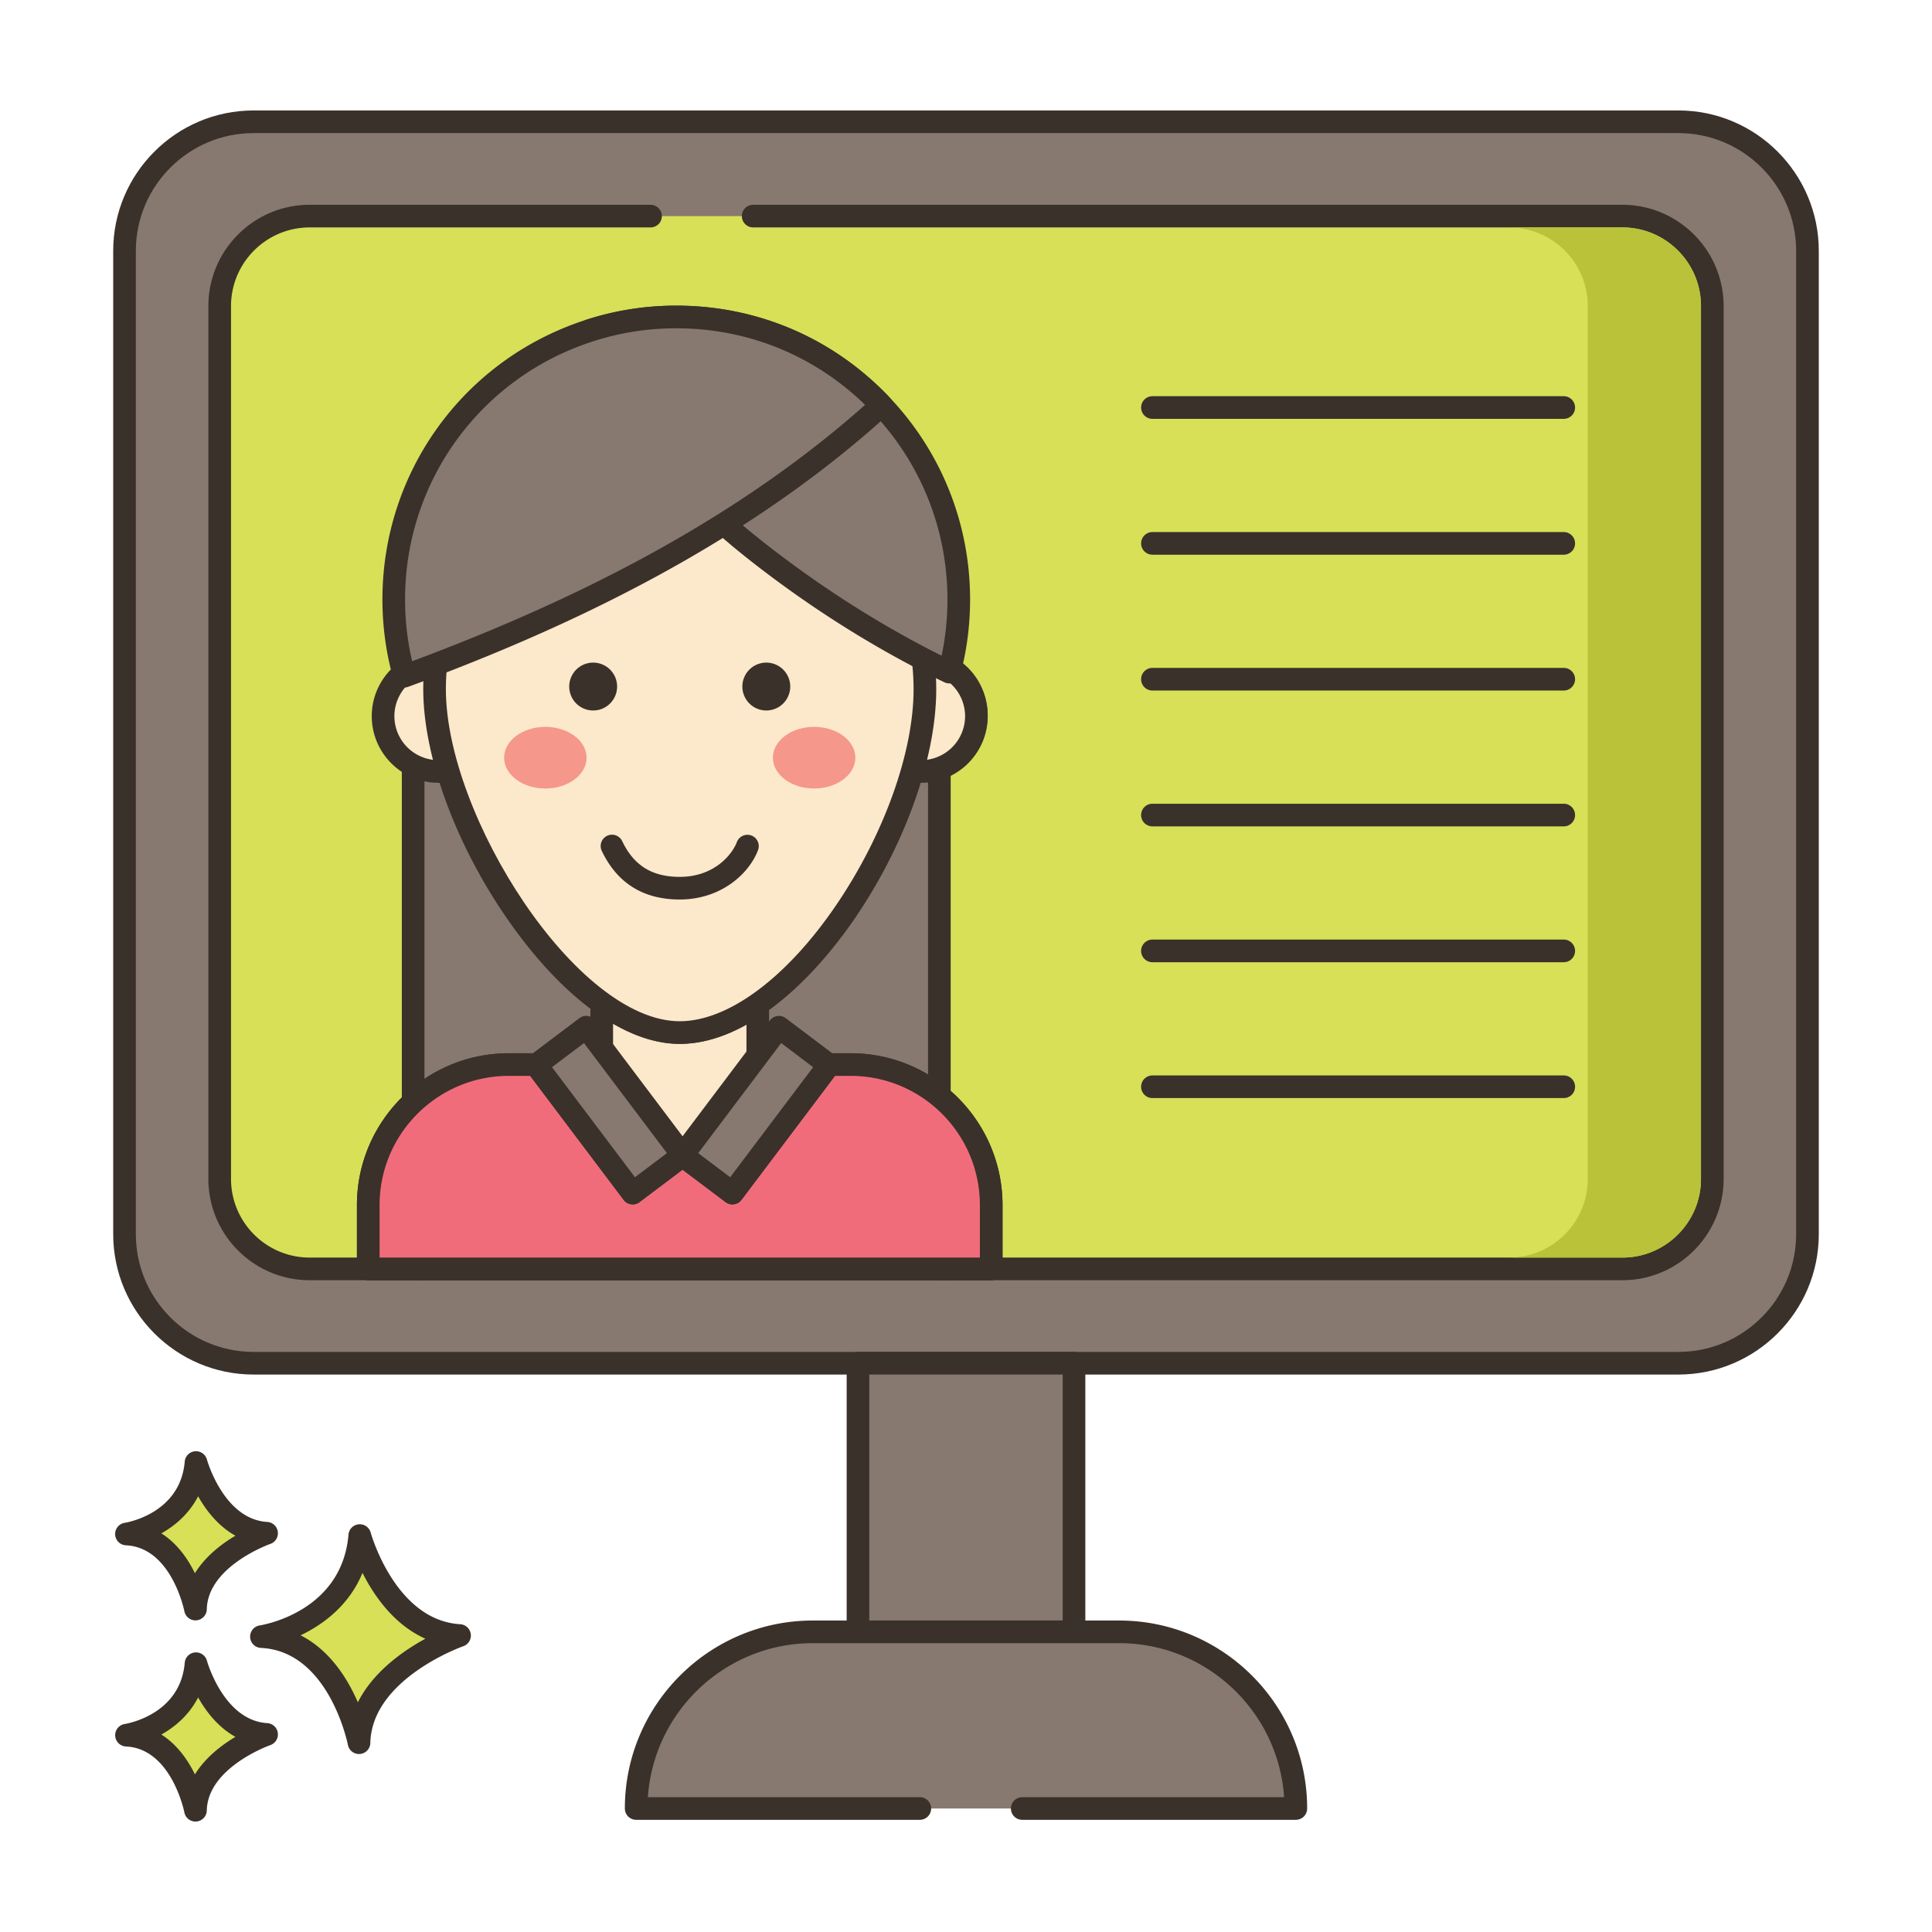 <svg xmlns="http://www.w3.org/2000/svg" viewBox="0 0 256 256" style="enable-background:new 0 0 256 256" xml:space="preserve"><style>.st2{fill:none;stroke:#6b1d1d;stroke-width:.5;stroke-miterlimit:10}.st3{fill:#3a312a}.st4{fill:#87796f}.st12,.st7{fill:#fce8cb}.st12{fill-rule:evenodd;clip-rule:evenodd}.st13{fill:#f5978a}.st14{fill:#d7e057}</style><g id="Layer_1"><path class="st4" d="M222.394 180.635H33.605c-9.447 0-17.105-7.658-17.105-17.105V33.241c0-9.447 7.658-17.106 17.105-17.106h188.789c9.447 0 17.106 7.659 17.106 17.106V163.53c0 9.447-7.658 17.105-17.106 17.105z"/><path class="st3" d="M222.394 182.135H33.605C23.346 182.135 15 173.789 15 163.53V33.241c0-10.259 8.346-18.605 18.605-18.605h188.789c10.259 0 18.606 8.346 18.606 18.605V163.53c0 10.259-8.346 18.605-18.606 18.605zM33.605 17.635C25 17.635 18 24.636 18 33.241V163.53c0 8.605 7 15.606 15.605 15.606h188.789c8.605 0 15.606-7.001 15.606-15.606V33.241c0-8.605-7.001-15.605-15.606-15.605H33.605z"/><path class="st14" d="M86.201 28.635h-45.17c-6.583 0-11.92 5.337-11.92 11.92v115.66c0 6.583 5.337 11.92 11.92 11.92h173.938c6.583 0 11.92-5.337 11.92-11.92V40.555c0-6.583-5.337-11.92-11.92-11.92H86.201z"/><path class="st3" d="M214.969 169.635H41.031c-7.4 0-13.42-6.02-13.42-13.42V40.555c0-7.4 6.02-13.42 13.42-13.42h45.17a1.5 1.5 0 1 1 0 3h-45.17c-5.746 0-10.42 4.674-10.42 10.42v115.66c0 5.746 4.674 10.42 10.42 10.42h173.938c5.746 0 10.42-4.674 10.42-10.42V40.555c0-5.746-4.674-10.42-10.42-10.42H99.799a1.5 1.5 0 1 1 0-3h115.17c7.4 0 13.42 6.02 13.42 13.42v115.66c0 7.4-6.02 13.42-13.42 13.42z"/><path class="st4" d="M113.687 180.635h28.625v35.593h-28.625z"/><path class="st3" d="M142.312 217.729h-28.625a1.5 1.5 0 0 1-1.5-1.5v-35.593a1.5 1.5 0 0 1 1.5-1.5h28.625a1.5 1.5 0 0 1 1.5 1.5v35.593a1.5 1.5 0 0 1-1.5 1.5zm-27.125-3h25.625v-32.593h-25.625v32.593z"/><path class="st4" d="M135.451 239.635h36.252c0-12.927-10.48-23.407-23.407-23.407h-40.593c-12.927 0-23.407 10.479-23.407 23.407h51.155z"/><path class="st3" d="M171.703 241.135h-36.251a1.5 1.5 0 1 1 0-3h34.701c-.773-11.382-10.281-20.407-21.856-20.407h-40.593c-11.575 0-21.082 9.024-21.856 20.407h36.034a1.5 1.5 0 1 1 0 3H84.297a1.5 1.5 0 0 1-1.5-1.5c0-13.733 11.173-24.907 24.907-24.907h40.593c13.733 0 24.907 11.173 24.907 24.907a1.5 1.5 0 0 1-1.501 1.5z"/><path class="st14" d="M47.671 203.469s3.408 12.659 13.222 13.247c0 0-13.1 4.525-13.321 14.202 0 0-2.579-13.572-12.925-14.059 0 0 12.05-1.826 13.024-13.39z"/><path class="st3" d="M47.57 232.417a1.501 1.501 0 0 1-1.472-1.217c-.024-.124-2.495-12.417-11.523-12.842a1.5 1.5 0 0 1-.154-2.982c.441-.069 10.895-1.817 11.755-12.033a1.5 1.5 0 0 1 2.942-.265c.032.116 3.259 11.626 11.863 12.141a1.5 1.5 0 0 1 .402 2.915c-.121.042-12.118 4.311-12.313 12.819a1.5 1.5 0 0 1-1.5 1.464zm-7.74-15.729c3.878 1.969 6.23 5.746 7.587 8.877 2.026-4.021 5.942-6.787 8.949-8.427-4.135-1.842-6.783-5.651-8.334-8.723-1.793 4.359-5.272 6.868-8.202 8.273z"/><path class="st14" d="M25.972 220.45s2.411 8.954 9.352 9.369c0 0-9.266 3.201-9.422 10.046 0 0-1.824-9.6-9.142-9.944 0 0 8.524-1.292 9.212-9.471z"/><path class="st3" d="M25.9 241.365a1.5 1.5 0 0 1-1.472-1.22c-.016-.082-1.704-8.441-7.739-8.726a1.5 1.5 0 0 1-.153-2.981c.296-.047 7.364-1.243 7.942-8.114a1.5 1.5 0 0 1 2.942-.266c.021.079 2.228 7.92 7.994 8.265a1.5 1.5 0 0 1 .4 2.915c-.081.028-8.282 2.952-8.413 8.662a1.5 1.5 0 0 1-1.376 1.461c-.042.002-.083.004-.125.004zm-4.518-11.528c2.107 1.333 3.524 3.394 4.447 5.28 1.376-2.232 3.515-3.872 5.365-4.973-2.287-1.27-3.884-3.35-4.941-5.224-1.174 2.288-3.015 3.876-4.871 4.917z"/><path class="st14" d="M25.972 193.792s2.411 8.954 9.352 9.369c0 0-9.266 3.201-9.422 10.046 0 0-1.824-9.6-9.142-9.944 0 0 8.524-1.291 9.212-9.471z"/><path class="st3" d="M25.901 214.708a1.5 1.5 0 0 1-1.473-1.22c-.016-.081-1.704-8.442-7.739-8.726a1.5 1.5 0 0 1-.153-2.982c.296-.047 7.364-1.243 7.942-8.113a1.5 1.5 0 0 1 2.942-.266c.021.079 2.228 7.919 7.994 8.264a1.5 1.5 0 0 1 .4 2.915c-.081.028-8.282 2.953-8.413 8.662a1.5 1.5 0 0 1-1.5 1.466zm-4.519-11.528c2.107 1.333 3.523 3.395 4.447 5.28 1.376-2.232 3.515-3.872 5.365-4.973-2.287-1.269-3.884-3.35-4.941-5.223-1.174 2.286-3.015 3.875-4.871 4.916zM55.465 169.635a1.5 1.5 0 0 1-1.5-1.5v-13.339a1.5 1.5 0 1 1 3 0v13.339a1.5 1.5 0 0 1-1.5 1.5zM125.019 169.635a1.5 1.5 0 0 1-1.5-1.5v-13.339a1.5 1.5 0 1 1 3 0v13.339a1.5 1.5 0 0 1-1.5 1.5z"/><circle transform="rotate(-87.151 122.032 94.73)" class="st12" cx="122.032" cy="94.734" r="7.328"/><path class="st3" d="M122.032 103.563c-4.868 0-8.828-3.96-8.828-8.828 0-4.868 3.96-8.829 8.828-8.829 4.868 0 8.829 3.96 8.829 8.829 0 4.867-3.961 8.828-8.829 8.828zm0-14.657a5.835 5.835 0 0 0-5.828 5.829 5.834 5.834 0 0 0 5.828 5.828 5.835 5.835 0 0 0 5.829-5.828 5.836 5.836 0 0 0-5.829-5.829z"/><path class="st4" d="M54.744 76.953h69.725v79.806H54.744z"/><path class="st3" d="M124.469 158.259H54.744a1.5 1.5 0 0 1-1.5-1.5V76.953a1.5 1.5 0 0 1 1.5-1.5h69.725a1.5 1.5 0 0 1 1.5 1.5v79.806a1.5 1.5 0 0 1-1.5 1.5zm-68.225-3h66.725V78.453H56.244v76.806z"/><path class="st7" d="M131.34 168.135v-8.447c0-10.286-8.338-18.624-18.624-18.624H100.41v-7.997c-3.403 2.359-6.925 3.752-10.342 3.752-3.278 0-6.737-1.406-10.127-3.794h-.209v8.039H67.421c-10.286 0-18.624 8.338-18.624 18.624v8.447h82.543z"/><path class="st3" d="M131.339 169.635H48.796a1.5 1.5 0 0 1-1.5-1.5v-8.447c0-11.096 9.028-20.124 20.124-20.124h10.812v-6.539a1.5 1.5 0 0 1 1.5-1.5h.208c.309 0 .611.096.864.274 3.315 2.335 6.432 3.52 9.263 3.52 2.96 0 6.153-1.172 9.488-3.484a1.501 1.501 0 0 1 2.354 1.233v6.497h10.805c11.096 0 20.124 9.028 20.124 20.124v8.447a1.498 1.498 0 0 1-1.499 1.499zm-81.043-3h79.543v-6.947c0-9.442-7.682-17.124-17.124-17.124H100.41a1.5 1.5 0 0 1-1.5-1.5v-5.291c-3.028 1.691-5.994 2.545-8.842 2.545-2.808 0-5.771-.9-8.835-2.681v5.427a1.5 1.5 0 0 1-1.5 1.5H67.42c-9.442 0-17.124 7.682-17.124 17.124v6.947z"/><path d="M131.34 168.135v-8.452c0-10.286-8.338-18.625-18.625-18.625h-2.944l.077.056-12.799 16.975-6.605-4.976-6.605 4.976-12.799-16.975.076-.056H67.42c-10.286 0-18.624 8.338-18.624 18.625v8.452h82.544z" style="fill:#f16c7a"/><path class="st3" d="M131.34 169.635H48.796a1.5 1.5 0 0 1-1.5-1.5v-8.452c0-11.097 9.028-20.125 20.124-20.125h3.696a1.5 1.5 0 0 1 1.426 1.034l.012.04 11.58 15.357 5.407-4.075a1.502 1.502 0 0 1 1.806 0l5.407 4.074 11.669-15.477c.227-.56.738-.954 1.348-.954h2.944c11.097 0 20.125 9.028 20.125 20.125v8.452a1.5 1.5 0 0 1-1.5 1.501zm-81.044-3h79.543v-6.952c0-9.443-7.682-17.125-17.125-17.125h-2.077l-12.392 16.434a1.5 1.5 0 0 1-2.101.295l-5.702-4.296-5.702 4.297a1.501 1.501 0 0 1-2.101-.295L70.25 142.558h-2.829c-9.442 0-17.124 7.682-17.124 17.125v6.952z"/><circle transform="rotate(-9.341 58.08 94.887)" class="st12" cx="58.087" cy="94.895" r="7.328"/><path class="st3" d="M58.087 103.723c-4.868 0-8.828-3.96-8.828-8.828 0-4.868 3.96-8.829 8.828-8.829 4.868 0 8.829 3.961 8.829 8.829s-3.96 8.828-8.829 8.828zm0-14.657a5.835 5.835 0 0 0-5.828 5.829 5.834 5.834 0 0 0 5.828 5.828 5.835 5.835 0 0 0 5.829-5.828 5.836 5.836 0 0 0-5.829-5.829z"/><path class="st12" d="M129.379 94.895a7.328 7.328 0 1 1-14.656 0 7.328 7.328 0 0 1 14.656 0z"/><path class="st3" d="M122.051 103.723c-4.868 0-8.828-3.96-8.828-8.828 0-4.868 3.96-8.829 8.828-8.829s8.828 3.961 8.828 8.829-3.961 8.828-8.828 8.828zm0-14.657a5.835 5.835 0 0 0-5.828 5.829 5.834 5.834 0 0 0 5.828 5.828 5.834 5.834 0 0 0 5.828-5.828 5.835 5.835 0 0 0-5.828-5.829z"/><path class="st7" d="M122.556 91.338c0 17.942-17.28 45.482-32.487 45.482-14.516 0-32.487-27.54-32.487-45.482s14.545-32.487 32.487-32.487c17.942-.001 32.487 14.545 32.487 32.487z"/><path class="st3" d="M90.069 138.319c-7.25 0-15.605-6.072-22.921-16.66-6.826-9.878-11.066-21.497-11.066-30.322 0-18.74 15.247-33.987 33.987-33.987 18.74 0 33.987 15.247 33.987 33.987 0 18.978-17.903 46.982-33.987 46.982zm0-77.968c-17.086 0-30.987 13.9-30.987 30.987 0 16.712 17.311 43.982 30.987 43.982 6.412 0 14.153-5.741 20.707-15.357 6.341-9.304 10.28-20.272 10.28-28.624 0-17.088-13.9-30.988-30.987-30.988z"/><path class="st3" d="M81.77 90.971a3.171 3.171 0 1 1-6.343 0 3.171 3.171 0 0 1 6.343 0zM104.71 90.971a3.171 3.171 0 1 1-6.343 0 3.171 3.171 0 0 1 6.343 0z"/><path class="st13" d="M77.724 100.398c0 2.255-2.446 4.083-5.462 4.083-3.017 0-5.462-1.828-5.462-4.083s2.446-4.083 5.462-4.083c3.017 0 5.462 1.828 5.462 4.083zM113.338 100.398c0 2.255-2.445 4.083-5.462 4.083s-5.462-1.828-5.462-4.083 2.445-4.083 5.462-4.083 5.462 1.828 5.462 4.083z"/><path transform="rotate(-37.001 80.767 147.112)" class="st4" d="M76.605 136.471h8.305v21.259h-8.305z"/><path class="st3" d="M83.839 159.589c-.455 0-.904-.206-1.199-.597l-12.795-16.978a1.5 1.5 0 0 1 .295-2.101l6.632-4.999a1.496 1.496 0 0 1 2.1.295l12.795 16.978a1.5 1.5 0 0 1-.294 2.1l-6.633 4.998a1.475 1.475 0 0 1-.901.304zm-10.695-18.183 10.99 14.582 4.237-3.193-10.99-14.582-4.237 3.193z"/><path transform="rotate(-142.997 100.133 147.098)" class="st4" d="M95.978 136.471h8.305v21.259h-8.305z"/><path class="st3" d="M97.048 159.589c-.314 0-.631-.098-.902-.302l-6.632-4.998a1.5 1.5 0 0 1-.295-2.1l12.795-16.978a1.5 1.5 0 0 1 2.1-.295l6.632 4.999a1.5 1.5 0 0 1 .295 2.1l-12.795 16.978c-.294.39-.743.596-1.198.596zm-4.53-6.793 4.237 3.192 10.99-14.582-4.237-3.193-10.99 14.583zM90.068 119.189c-4.82 0-8.296-2.167-10.331-6.442a1.5 1.5 0 0 1 2.709-1.289c1.537 3.228 3.958 4.731 7.622 4.731 4.622 0 6.975-3.018 7.572-4.613a1.5 1.5 0 0 1 2.809 1.053c-1.183 3.159-4.937 6.56-10.381 6.56z"/><path class="st4" d="M127.041 79.431c0 3.328-.433 6.555-1.251 9.627-8.321-4.012-16.236-8.937-23.569-14.504-2.151-1.631-4.269-3.329-6.292-5.128-2.483-2.178-4.83-4.526-6.948-7.069-4.607-5.547-7.989-11.92-10.851-18.556A37.121 37.121 0 0 1 89.604 42c10.709 0 20.369 4.499 27.195 11.71a37.262 37.262 0 0 1 10.242 25.721z"/><path class="st3" d="M125.79 90.557c-.223 0-.446-.05-.651-.149-8.206-3.956-16.222-8.888-23.825-14.66-2.426-1.839-4.514-3.542-6.381-5.202-2.666-2.34-5.059-4.774-7.103-7.23-4.14-4.985-7.659-10.997-11.076-18.922a1.5 1.5 0 0 1 .915-2.021A38.653 38.653 0 0 1 89.604 40.5c10.806 0 20.852 4.325 28.285 12.179 6.87 7.249 10.653 16.75 10.653 26.752 0 3.403-.438 6.772-1.302 10.013a1.501 1.501 0 0 1-1.45 1.113zM80.187 44.751c3.086 6.895 6.269 12.215 9.949 16.646 1.943 2.334 4.226 4.657 6.783 6.9 1.815 1.615 3.844 3.268 6.209 5.06 6.926 5.258 14.198 9.803 21.64 13.526.515-2.433.774-4.932.774-7.453 0-9.231-3.491-17.999-9.831-24.689C108.849 47.492 99.578 43.5 89.604 43.5c-3.207 0-6.367.42-9.417 1.251z"/><path class="st4" d="M116.799 53.71c-6.44 5.872-13.449 11.068-20.87 15.715-13.158 8.247-27.587 14.755-42.355 20.174a37.365 37.365 0 0 1-1.4-10.168c0-16.669 10.898-30.794 25.957-35.631A37.14 37.14 0 0 1 89.604 42c10.709 0 20.369 4.499 27.195 11.71z"/><path class="st3" d="M53.574 91.099a1.497 1.497 0 0 1-1.443-1.092 38.905 38.905 0 0 1-1.457-10.576c0-16.979 10.85-31.872 26.999-37.06A38.667 38.667 0 0 1 89.604 40.5c10.806 0 20.852 4.325 28.285 12.179a1.502 1.502 0 0 1-.078 2.139c-6.216 5.667-13.31 11.009-21.085 15.878-12.084 7.574-26.03 14.217-42.635 20.31a1.493 1.493 0 0 1-.517.093zM89.604 43.5c-3.77 0-7.474.581-11.011 1.727-14.907 4.788-24.92 18.533-24.92 34.204 0 2.77.315 5.516.938 8.185 15.724-5.862 28.993-12.236 40.521-19.461 7.143-4.473 13.695-9.349 19.497-14.508C107.891 47.091 99.063 43.5 89.604 43.5zM207.204 55.5h-54.5a1.5 1.5 0 1 1 0-3h54.5a1.5 1.5 0 1 1 0 3zM207.204 73.5h-54.5a1.5 1.5 0 1 1 0-3h54.5a1.5 1.5 0 1 1 0 3zM207.204 91.5h-54.5a1.5 1.5 0 1 1 0-3h54.5a1.5 1.5 0 1 1 0 3zM207.204 109.5h-54.5a1.5 1.5 0 1 1 0-3h54.5a1.5 1.5 0 1 1 0 3zM207.204 127.5h-54.5a1.5 1.5 0 1 1 0-3h54.5a1.5 1.5 0 1 1 0 3zM207.204 145.5h-54.5a1.5 1.5 0 1 1 0-3h54.5a1.5 1.5 0 1 1 0 3z"/><path d="M210.39 40.555v115.66c0 5.75-4.679 10.419-10.419 10.42h-.001 15c5.74 0 10.42-4.67 10.42-10.42V40.555c0-5.75-4.68-10.42-10.42-10.42h-15c5.74 0 10.42 4.67 10.42 10.42z" style="fill:#b9c239"/></g></svg>